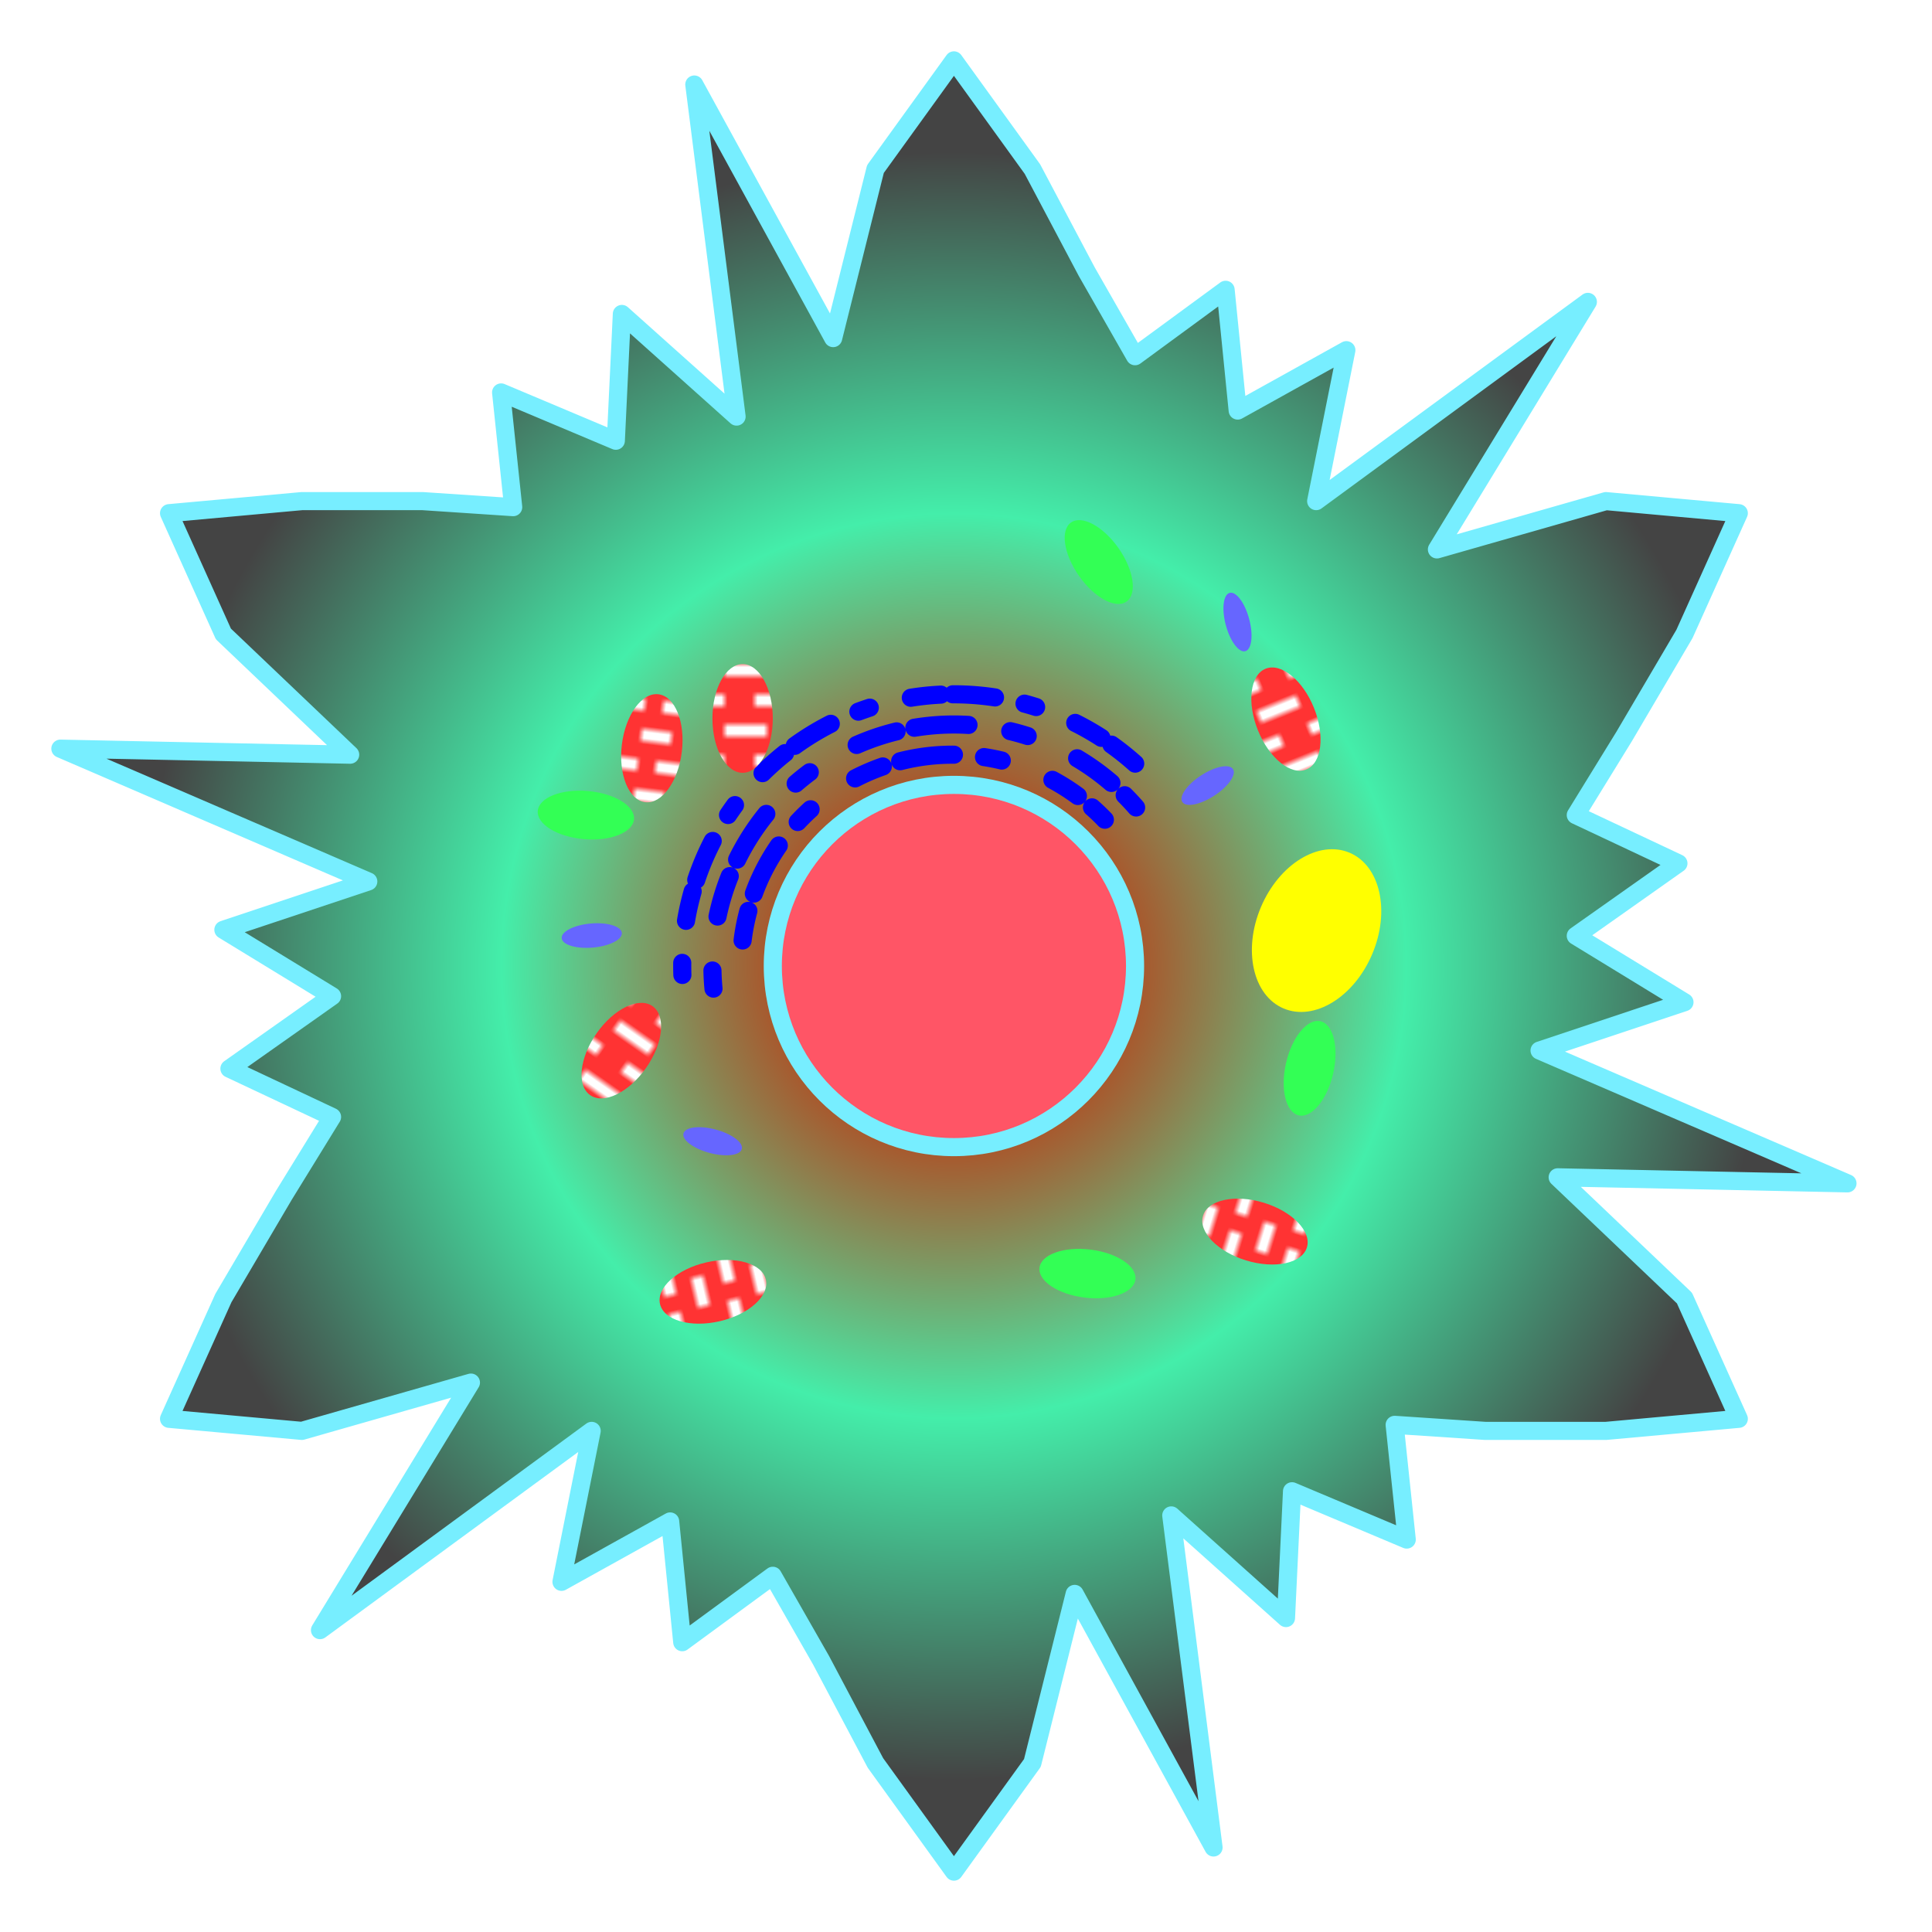 <svg xmlns="http://www.w3.org/2000/svg" version="1.1" xmlns:xlink="http://www.w3.org/1999/xlink" xmlns:svgjs="http://svgjs.com/svgjs" width="320" height="320"><defs><radialGradient id="SvgjsRadialGradient1032"><stop stop-color="#cc2200" offset="0.1"></stop><stop stop-color="#44eeaa" offset="0.5"></stop><stop stop-color="#cc2200" offset="0.1"></stop><stop stop-color="#44eeaa" offset="0.5"></stop><stop stop-color="#444444" offset="0.9"></stop></radialGradient><pattern x="0" y="0" width="10" height="10" patternUnits="userSpaceOnUse" id="SvgjsPattern1033"><rect width="10" height="10" fill="#ff3333"></rect><rect width="10" height="2" x="5" y="5" fill="#ffffff"></rect><rect width="7" height="2" x="0" y="0" fill="#ffffff"></rect></pattern></defs><polygon points="158,10 171,28 180,45 188,59 203,48 205,68 223,58 218,83 263,50 238,91 266,83 288,85 279,105 269,122 261,135 278,143 261,155 279,166 255,174 306,196 258,195 279,215 288,235 266,237 246,237 231,236 233,255 214,247 213,268 194,251 201,306 178,264 171,292 158,310 145,292 136,275 128,261 113,272 111,252 93,262 98,237 53,270 78,229 50,237 28,235 37,215 47,198 55,185 38,177 55,165 37,154 61,146 10,124 58,125 37,105 28,85 50,83 70,83 85,84 83,65 102,73 103,52 122,69 115,14 138,56 145,28 158,10" fill="url(#SvgjsRadialGradient1032)" stroke-linejoin="round" stroke-linecap="round" stroke-width="3" stroke="#77eeff"></polygon><ellipse rx="30" ry="30" cx="158" cy="160" fill="#ff5566" stroke-linejoin="round" stroke-linecap="round" stroke-width="3" stroke="#77eeff"></ellipse><path d="M123 155.77A35 35 -45 0 1 183 135.77 " stroke-dasharray="5,3,9" stroke-linejoin="round" stroke-linecap="round" stroke-width="3" stroke="#0000ff" fill="none"></path><path d="M118.175 163.743A40 40 -45 0 1 188.175 133.743 " stroke-dasharray="3,9,7" stroke-linejoin="round" stroke-linecap="round" stroke-width="3" stroke="#0000ff" fill="none"></path><path d="M113.024 161.481A45 45 -45 0 1 188.024 126.481 " stroke-dasharray="2,7,5" stroke-linejoin="round" stroke-linecap="round" stroke-width="3" stroke="#0000ff" fill="none"></path><ellipse rx="5" ry="9" cx="103" cy="174" fill="url(#SvgjsPattern1033)" transform="matrix(0.819,0.574,-0.574,0.819,118.43,-27.611)" stroke="none"></ellipse><ellipse rx="5" ry="9" cx="123" cy="119" fill="url(#SvgjsPattern1033)" transform="matrix(1,0,0,1,0,0)" stroke="none"></ellipse><ellipse rx="5" ry="9" cx="213" cy="119" fill="url(#SvgjsPattern1033)" transform="matrix(-0.927,0.375,-0.375,-0.927,455.068,149.544)" stroke="none"></ellipse><ellipse rx="5" ry="9" cx="208" cy="204" fill="url(#SvgjsPattern1033)" transform="matrix(0.292,-0.956,0.956,0.292,-47.899,343.268)" stroke="none"></ellipse><ellipse rx="5" ry="9" cx="108" cy="124" fill="url(#SvgjsPattern1033)" transform="matrix(-0.993,-0.122,0.122,-0.993,200.083,260.238)" stroke="none"></ellipse><ellipse rx="5" ry="9" cx="118" cy="214" fill="url(#SvgjsPattern1033)" transform="matrix(0.225,0.974,-0.974,0.225,299.971,50.885)" stroke="none"></ellipse><ellipse rx="4" ry="8" cx="182" cy="93" fill="#33ff55" transform="matrix(-0.819,0.574,-0.574,-0.819,384.428,64.79)" stroke="none"></ellipse><ellipse rx="4" ry="8" cx="97" cy="135" fill="#33ff55" transform="matrix(-0.087,0.996,-0.996,-0.087,239.94,50.135)" stroke="none"></ellipse><ellipse rx="4" ry="8" cx="180" cy="211" fill="#33ff55" transform="matrix(0.122,-0.993,0.993,0.122,-51.364,363.944)" stroke="none"></ellipse><ellipse rx="4" ry="8" cx="217" cy="177" fill="#33ff55" transform="matrix(0.974,0.225,-0.225,0.974,45.378,-44.278)" stroke="none"></ellipse><ellipse rx="10" ry="14" cx="218" cy="154" fill="#ffff00" transform="matrix(0.921,0.391,-0.391,0.921,77.503,-72.937)" stroke="none"></ellipse><ellipse rx="2" ry="5" cx="118" cy="189" fill="#6666ff" transform="matrix(0.259,-0.966,0.966,0.259,-95.101,254.062)" stroke="none"></ellipse><ellipse rx="2" ry="5" cx="98" cy="155" fill="#6666ff" transform="matrix(0.087,0.996,-0.996,0.087,243.869,43.864)" stroke="none"></ellipse><ellipse rx="2" ry="5" cx="205" cy="103" fill="#6666ff" transform="matrix(-0.966,0.259,-0.259,-0.966,429.673,149.432)" stroke="none"></ellipse><ellipse rx="2" ry="5" cx="200" cy="130" fill="#6666ff" transform="matrix(0.545,0.839,-0.839,0.545,200.099,-108.537)" stroke="none"></ellipse></svg>